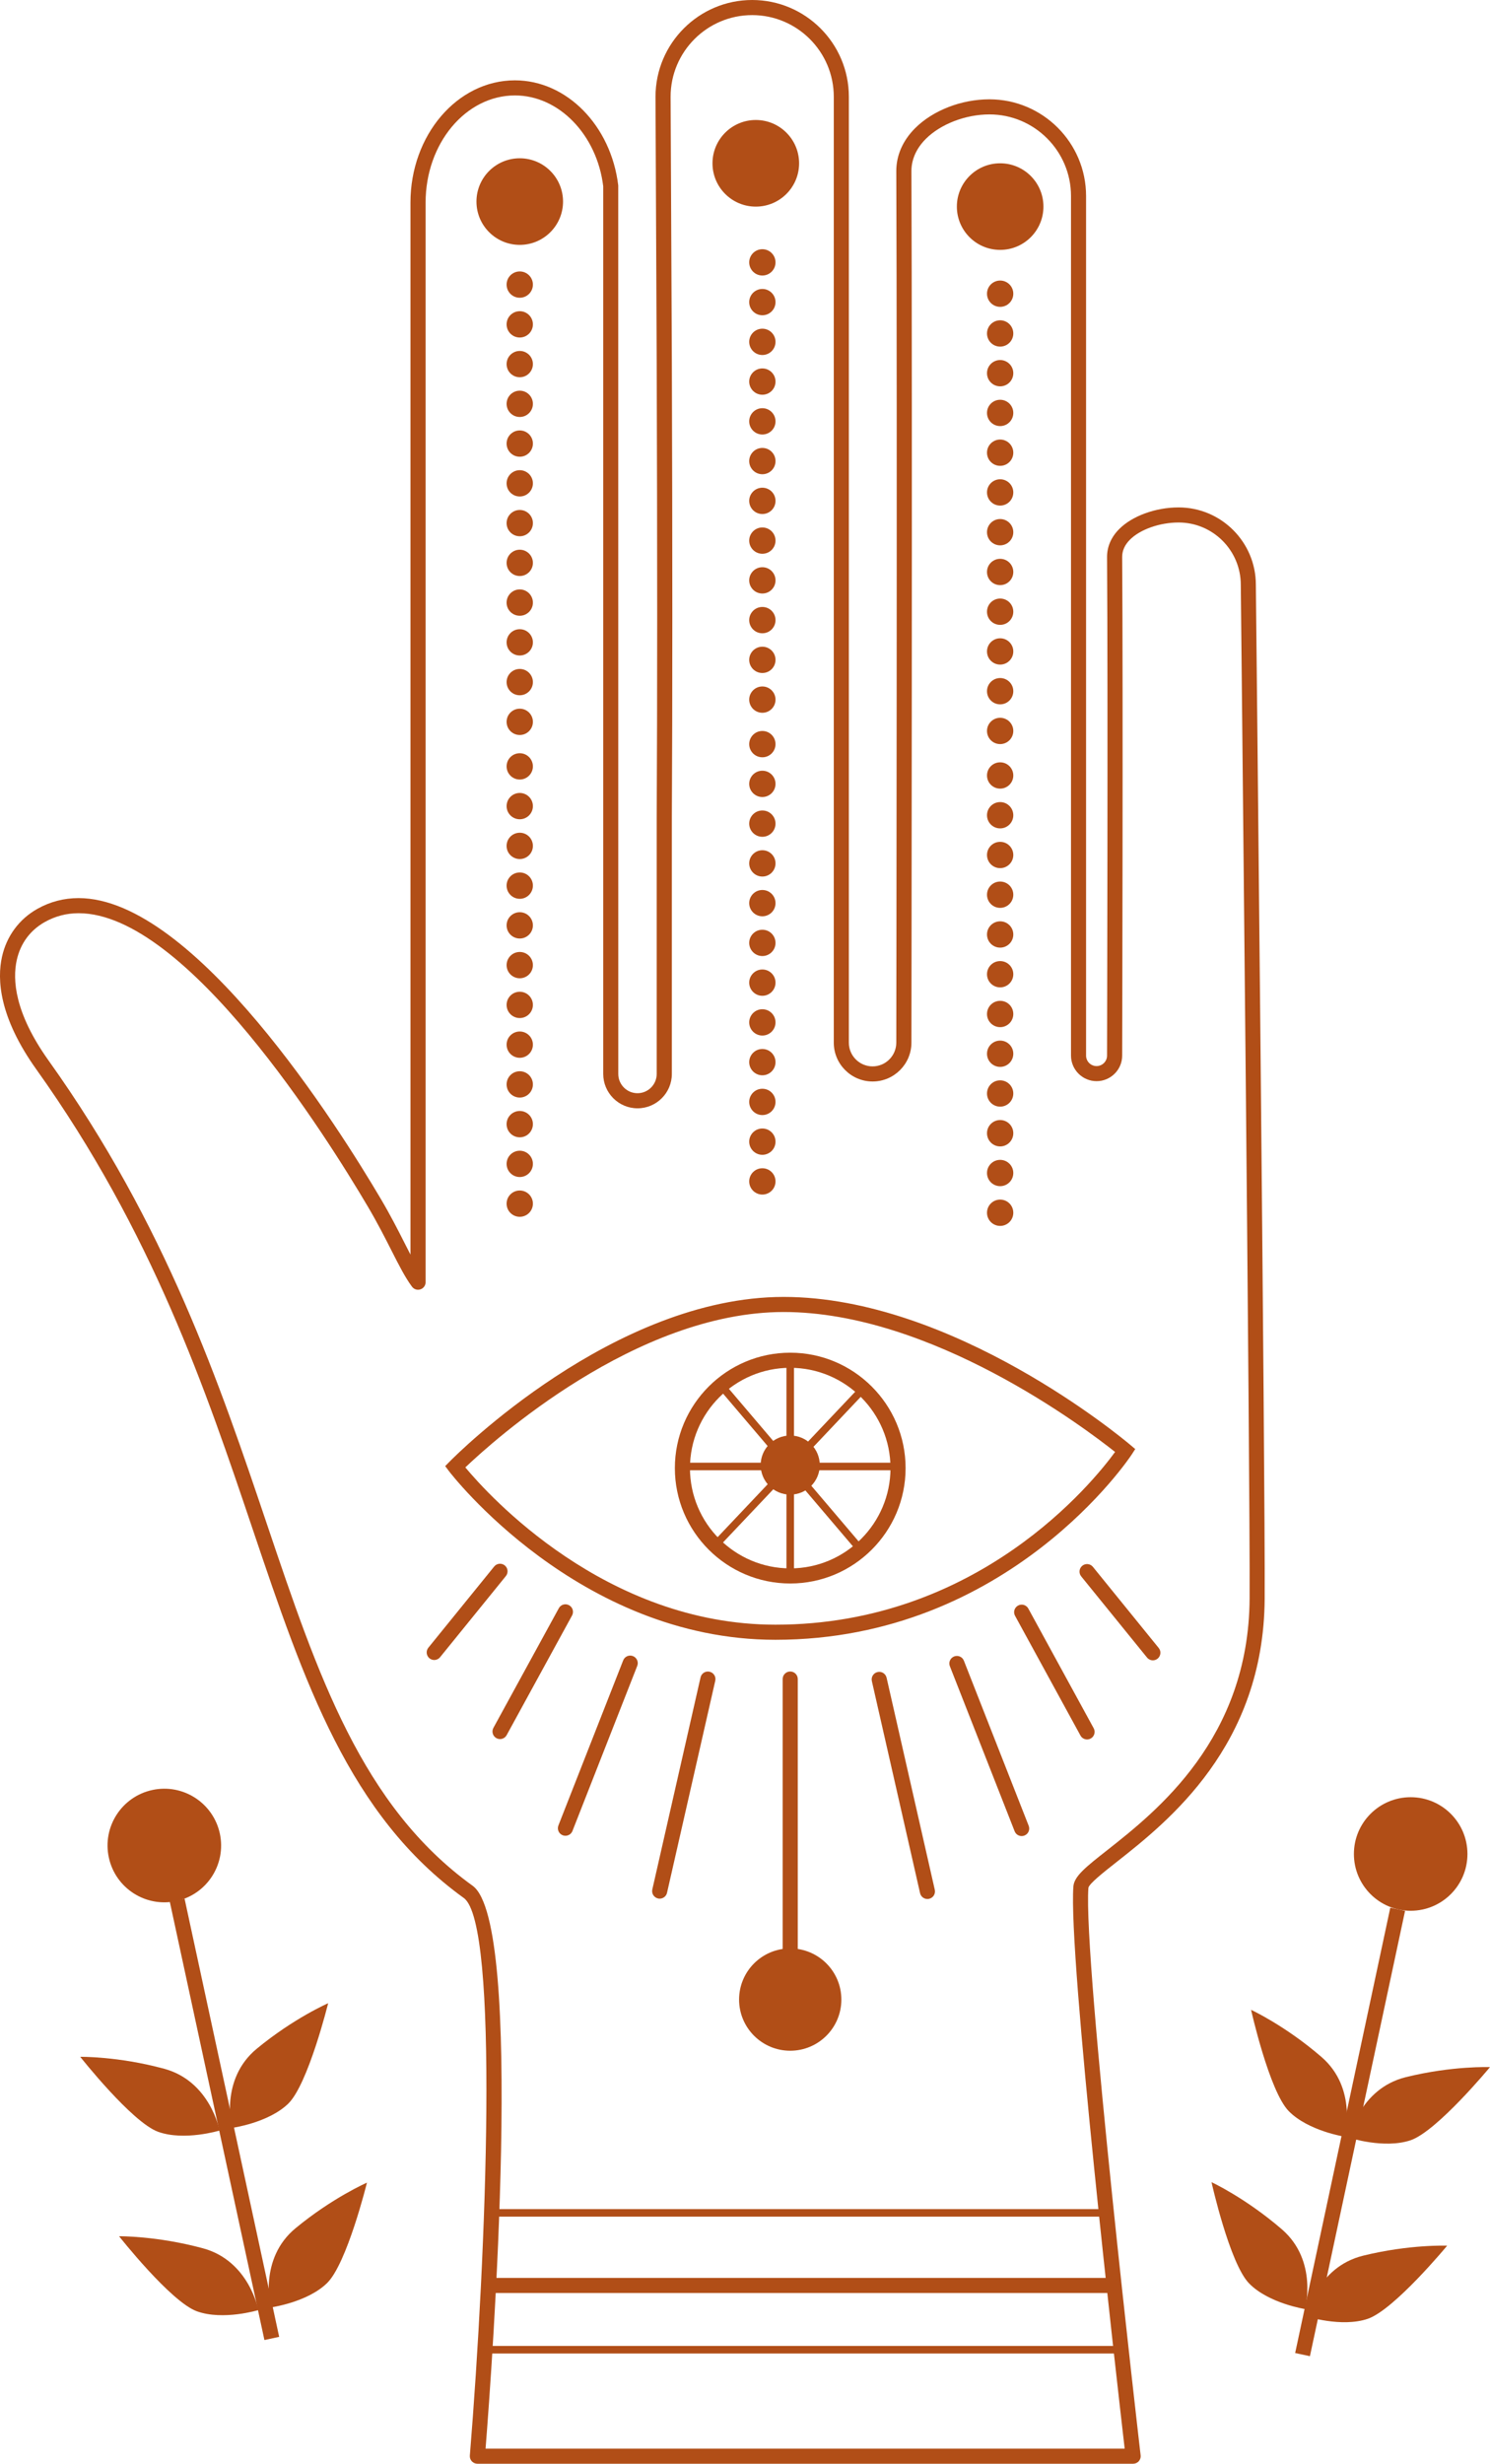 <?xml version="1.0" encoding="utf-8"?>
<!-- Generator: Adobe Illustrator 16.0.0, SVG Export Plug-In . SVG Version: 6.00 Build 0)  -->
<!DOCTYPE svg PUBLIC "-//W3C//DTD SVG 1.1//EN" "http://www.w3.org/Graphics/SVG/1.1/DTD/svg11.dtd">
<svg version="1.1" id="Layer_1" xmlns="http://www.w3.org/2000/svg" xmlns:xlink="http://www.w3.org/1999/xlink" x="0px" y="0px"
	 width="98.686px" height="163.131px" viewBox="0 0 98.686 163.131" enable-background="new 0 0 98.686 163.131"
	 xml:space="preserve">
<g>
	<rect x="32.512" y="146.27" fill="#B14E17" width="40.709" height="0.5"/>
	<rect x="32.512" y="155.331" fill="#B14E17" width="41.667" height="0.5"/>
	<rect x="32.512" y="150.826" fill="#B14E17" width="41.348" height="1"/>
	<g>
		
			<rect x="88.903" y="126.08" transform="matrix(0.978 0.209 -0.209 0.978 31.486 -15.572)" fill="#B14E17" width="1" height="30.149"/>
		<g>
			<path fill="#B14E17" d="M86.517,153.367c0,0,0.671-3.249,3.762-4.012c3.087-0.761,5.57-0.663,5.57-0.663s-3.523,4.263-5.27,4.847
				C88.834,154.123,86.517,153.367,86.517,153.367z"/>
			<path fill="#B14E17" d="M86.435,152.889c0,0,0.874-3.2-1.535-5.281c-2.407-2.078-4.659-3.121-4.659-3.121s1.203,5.4,2.495,6.709
				C84.025,152.512,86.435,152.889,86.435,152.889z"/>
		</g>
		<g>
			<path fill="#B14E17" d="M89.354,141.542c0,0,0.672-3.246,3.759-4.009c3.089-0.762,5.573-0.665,5.573-0.665
				s-3.525,4.265-5.27,4.847C91.668,142.297,89.354,141.542,89.354,141.542z"/>
			<path fill="#B14E17" d="M89.057,141.477c0,0,0.873-3.198-1.532-5.279c-2.407-2.081-4.664-3.122-4.664-3.122
				s1.206,5.397,2.499,6.711C86.648,141.096,89.057,141.477,89.057,141.477z"/>
		</g>
		<circle fill="#B14E17" cx="93.432" cy="122.757" r="3.76"/>
	</g>
	<g>
		
			<rect x="-0.03" y="139.884" transform="matrix(0.211 0.977 -0.977 0.211 148.898 96.232)" fill="#B14E17" width="29.693" height="1"/>
		<g>
			<path fill="#B14E17" d="M17.924,152.783c0,0-0.804-3.221,1.65-5.246c2.452-2.025,4.73-3.018,4.73-3.018s-1.325,5.374-2.647,6.654
				C20.339,152.455,17.924,152.783,17.924,152.783z"/>
			<path fill="#B14E17" d="M17.112,152.957c0,0-0.601-3.261-3.673-4.092c-3.069-0.829-5.552-0.797-5.552-0.797
				s3.426,4.347,5.156,4.97C14.777,153.663,17.112,152.957,17.112,152.957z"/>
		</g>
		<g>
			<path fill="#B14E17" d="M15.354,140.896c0,0-0.804-3.217,1.649-5.242c2.451-2.023,4.732-3.016,4.732-3.016
				s-1.328,5.371-2.646,6.652C17.767,140.57,15.354,140.896,15.354,140.896z"/>
			<path fill="#B14E17" d="M14.541,141.069c0,0-0.599-3.258-3.669-4.092c-3.07-0.833-5.557-0.789-5.557-0.789
				s3.428,4.342,5.161,4.965C12.208,141.775,14.541,141.069,14.541,141.069z"/>
		</g>
		<path fill="#B14E17" d="M14.56,121.402c-0.44-2.028-2.439-3.32-4.47-2.882c-2.031,0.439-3.321,2.44-2.882,4.471
			c0.438,2.033,2.441,3.321,4.471,2.882C13.709,125.433,14.998,123.435,14.56,121.402z"/>
	</g>
	<g>
		<g>
			<circle fill="#B14E17" cx="50.493" cy="49.271" r="0.871"/>
			<circle fill="#B14E17" cx="50.493" cy="51.902" r="0.871"/>
			<circle fill="#B14E17" cx="50.493" cy="54.535" r="0.871"/>
			<path fill="#B14E17" d="M51.364,57.165c0,0.483-0.39,0.874-0.87,0.874c-0.481,0-0.872-0.391-0.872-0.874
				c0-0.479,0.391-0.869,0.872-0.869C50.975,56.296,51.364,56.686,51.364,57.165z"/>
			<circle fill="#B14E17" cx="50.493" cy="59.799" r="0.871"/>
			<circle fill="#B14E17" cx="50.493" cy="62.431" r="0.871"/>
			<circle fill="#B14E17" cx="50.493" cy="65.063" r="0.871"/>
			<circle fill="#B14E17" cx="50.493" cy="67.695" r="0.871"/>
			<circle fill="#B14E17" cx="50.493" cy="70.327" r="0.871"/>
			<circle fill="#B14E17" cx="50.493" cy="72.96" r="0.871"/>
			<circle fill="#B14E17" cx="50.493" cy="75.592" r="0.871"/>
			<circle fill="#B14E17" cx="50.493" cy="78.224" r="0.871"/>
		</g>
		<g>
			<circle fill="#B14E17" cx="50.493" cy="17.372" r="0.871"/>
			<circle fill="#B14E17" cx="50.493" cy="20.004" r="0.871"/>
			<circle fill="#B14E17" cx="50.493" cy="22.635" r="0.871"/>
			<circle fill="#B14E17" cx="50.493" cy="25.266" r="0.871"/>
			<circle fill="#B14E17" cx="50.493" cy="27.899" r="0.871"/>
			<circle fill="#B14E17" cx="50.493" cy="30.53" r="0.871"/>
			<circle fill="#B14E17" cx="50.493" cy="33.164" r="0.871"/>
			<circle fill="#B14E17" cx="50.493" cy="35.796" r="0.871"/>
			<circle fill="#B14E17" cx="50.493" cy="38.428" r="0.871"/>
			<circle fill="#B14E17" cx="50.493" cy="41.06" r="0.871"/>
			<circle fill="#B14E17" cx="50.493" cy="43.691" r="0.871"/>
			<circle fill="#B14E17" cx="50.493" cy="46.324" r="0.871"/>
		</g>
	</g>
	<g>
		<g>
			<circle fill="#B14E17" cx="34.424" cy="50.744" r="0.871"/>
			<circle fill="#B14E17" cx="34.424" cy="53.375" r="0.871"/>
			<path fill="#B14E17" d="M35.295,56.01c0,0.481-0.389,0.87-0.87,0.87c-0.482,0-0.873-0.389-0.873-0.87
				c0-0.483,0.39-0.873,0.873-0.873C34.907,55.137,35.295,55.526,35.295,56.01z"/>
			<path fill="#B14E17" d="M35.295,58.638c0,0.483-0.389,0.875-0.87,0.875c-0.482,0-0.873-0.392-0.873-0.875
				c0-0.479,0.39-0.87,0.873-0.87C34.907,57.768,35.295,58.158,35.295,58.638z"/>
			<circle fill="#B14E17" cx="34.424" cy="61.271" r="0.871"/>
			<circle fill="#B14E17" cx="34.424" cy="63.903" r="0.871"/>
			<circle fill="#B14E17" cx="34.424" cy="66.537" r="0.871"/>
			<circle fill="#B14E17" cx="34.424" cy="69.169" r="0.871"/>
			<circle fill="#B14E17" cx="34.424" cy="71.801" r="0.871"/>
			<path fill="#B14E17" d="M35.295,74.431c0,0.483-0.389,0.874-0.87,0.874c-0.482,0-0.873-0.391-0.873-0.874
				c0-0.479,0.39-0.871,0.873-0.871C34.907,73.56,35.295,73.951,35.295,74.431z"/>
			<circle fill="#B14E17" cx="34.424" cy="77.063" r="0.871"/>
			<circle fill="#B14E17" cx="34.424" cy="79.697" r="0.871"/>
		</g>
		<g>
			<circle fill="#B14E17" cx="34.424" cy="18.844" r="0.871"/>
			<circle fill="#B14E17" cx="34.424" cy="21.477" r="0.871"/>
			<circle fill="#B14E17" cx="34.424" cy="24.108" r="0.871"/>
			<circle fill="#B14E17" cx="34.424" cy="26.739" r="0.871"/>
			<circle fill="#B14E17" cx="34.424" cy="29.371" r="0.871"/>
			<circle fill="#B14E17" cx="34.424" cy="32.003" r="0.871"/>
			<circle fill="#B14E17" cx="34.424" cy="34.637" r="0.871"/>
			<circle fill="#B14E17" cx="34.424" cy="37.269" r="0.871"/>
			<path fill="#B14E17" d="M35.295,39.902c0,0.48-0.389,0.869-0.87,0.869c-0.482,0-0.873-0.389-0.873-0.869
				c0-0.483,0.39-0.875,0.873-0.875C34.907,39.028,35.295,39.419,35.295,39.902z"/>
			<circle fill="#B14E17" cx="34.424" cy="42.532" r="0.871"/>
			<circle fill="#B14E17" cx="34.424" cy="45.164" r="0.871"/>
			<circle fill="#B14E17" cx="34.424" cy="47.795" r="0.871"/>
		</g>
	</g>
	<g>
		<g>
			<circle fill="#B14E17" cx="66.242" cy="51.346" r="0.871"/>
			<circle fill="#B14E17" cx="66.242" cy="53.979" r="0.871"/>
			<circle fill="#B14E17" cx="66.242" cy="56.611" r="0.871"/>
			<circle fill="#B14E17" cx="66.242" cy="59.241" r="0.871"/>
			<circle fill="#B14E17" cx="66.242" cy="61.874" r="0.871"/>
			<circle fill="#B14E17" cx="66.242" cy="64.506" r="0.871"/>
			<path fill="#B14E17" d="M67.113,67.141c0,0.479-0.389,0.869-0.87,0.869c-0.483,0-0.872-0.39-0.872-0.869
				c0-0.485,0.389-0.873,0.872-0.873C66.725,66.268,67.113,66.655,67.113,67.141z"/>
			<circle fill="#B14E17" cx="66.242" cy="69.771" r="0.871"/>
			<circle fill="#B14E17" cx="66.242" cy="72.403" r="0.871"/>
			<path fill="#B14E17" d="M67.113,75.033c0,0.483-0.389,0.875-0.87,0.875c-0.483,0-0.872-0.392-0.872-0.875
				c0-0.479,0.389-0.873,0.872-0.873C66.725,74.16,67.113,74.554,67.113,75.033z"/>
			<circle fill="#B14E17" cx="66.242" cy="77.668" r="0.871"/>
			<path fill="#B14E17" d="M67.113,80.301c0,0.48-0.389,0.87-0.87,0.87c-0.483,0-0.872-0.39-0.872-0.87
				c0-0.483,0.389-0.873,0.872-0.873C66.725,79.428,67.113,79.817,67.113,80.301z"/>
		</g>
		<g>
			<circle fill="#B14E17" cx="66.242" cy="19.447" r="0.871"/>
			<circle fill="#B14E17" cx="66.242" cy="22.079" r="0.871"/>
			<circle fill="#B14E17" cx="66.242" cy="24.71" r="0.871"/>
			<circle fill="#B14E17" cx="66.242" cy="27.341" r="0.871"/>
			<circle fill="#B14E17" cx="66.242" cy="29.974" r="0.871"/>
			<circle fill="#B14E17" cx="66.242" cy="32.605" r="0.871"/>
			<circle fill="#B14E17" cx="66.242" cy="35.238" r="0.871"/>
			<circle fill="#B14E17" cx="66.242" cy="37.872" r="0.871"/>
			<path fill="#B14E17" d="M67.113,40.504c0,0.479-0.389,0.87-0.87,0.87c-0.483,0-0.872-0.391-0.872-0.87
				c0-0.484,0.389-0.872,0.872-0.872C66.725,39.632,67.113,40.02,67.113,40.504z"/>
			<circle fill="#B14E17" cx="66.242" cy="43.134" r="0.871"/>
			<circle fill="#B14E17" cx="66.242" cy="45.766" r="0.871"/>
			<circle fill="#B14E17" cx="66.242" cy="48.398" r="0.871"/>
		</g>
	</g>
	<path fill="#B14E17" d="M75.051,163.131H31.618c-0.14,0-0.273-0.059-0.368-0.161s-0.142-0.24-0.131-0.38
		c1.094-13.373,1.952-35.223-0.401-36.919c-7.59-5.472-10.551-14.248-13.979-24.41C13.628,92.037,10.102,81.584,2.4,70.797
		c-2.472-3.465-2.598-5.962-2.268-7.446c0.303-1.365,1.134-2.491,2.34-3.172c0.841-0.474,1.76-0.714,2.732-0.714
		c7.678,0,17.261,15.241,20.015,19.912c0.655,1.109,1.153,2.091,1.592,2.957c0.131,0.26,0.256,0.505,0.375,0.734V13.411
		c0-4.462,3.104-8.092,6.918-8.092c3.424,0,6.366,2.991,6.843,6.958l0.003,58.832c0,0.703,0.571,1.275,1.272,1.275
		c0.702,0,1.273-0.572,1.273-1.275V54.093c0.042-7.637,0.042-17.759,0-30.089L43.416,6.406C43.416,2.873,46.288,0,49.818,0
		c3.531,0,6.403,2.873,6.403,6.403v62.633c0,0.867,0.705,1.572,1.572,1.572c0.865,0,1.57-0.705,1.57-1.572
		c0.001-0.421,0.065-42.204,0-57.694c-0.004-1.042,0.424-2.026,1.238-2.845c1.18-1.185,3.068-1.921,4.93-1.921
		c3.53,0,6.402,2.872,6.402,6.403v56.916c0,0.382,0.313,0.693,0.695,0.693s0.694-0.312,0.694-0.693
		c0.001-0.24,0.065-23.975,0-33.004c-0.005-0.683,0.272-1.325,0.801-1.857c0.866-0.873,2.413-1.437,3.939-1.437
		c2.821,0,5.116,2.296,5.116,5.119c0.007,0.59,0.631,59.647,0.584,67.143c-0.061,9.749-6.406,14.75-9.816,17.437
		c-0.844,0.664-1.799,1.417-1.858,1.696c-0.363,4.7,3.421,37.255,3.459,37.583c0.017,0.142-0.028,0.283-0.123,0.39
		C75.33,163.07,75.193,163.131,75.051,163.131z M32.16,162.131H74.49c-0.52-4.49-3.746-32.71-3.397-37.224
		c0.052-0.679,0.827-1.29,2.235-2.398c3.277-2.583,9.379-7.39,9.436-16.657c0.047-7.488-0.577-66.536-0.584-67.132
		c0-2.276-1.846-4.124-4.116-4.124c-1.254,0-2.552,0.458-3.229,1.141c-0.342,0.344-0.514,0.73-0.511,1.146
		c0.065,9.034,0.001,32.774,0,33.012c0,0.933-0.76,1.692-1.694,1.692c-0.934,0-1.695-0.76-1.695-1.693V12.979
		c0-2.979-2.424-5.403-5.402-5.403c-1.58,0-3.236,0.639-4.221,1.627c-0.623,0.626-0.95,1.364-0.947,2.135
		c0.065,15.494,0.001,57.279,0,57.7c0,1.417-1.152,2.571-2.57,2.571s-2.572-1.154-2.572-2.572V6.403C55.221,3.424,52.797,1,49.818,1
		s-5.402,2.424-5.402,5.403L44.498,24c0.042,12.333,0.042,22.458,0,30.096v17.013c0,1.255-1.02,2.275-2.273,2.275
		c-1.253,0-2.272-1.021-2.272-2.275V12.336c-0.413-3.405-2.928-6.017-5.846-6.017c-3.263,0-5.918,3.181-5.918,7.092v71.486
		c0,0.216-0.138,0.407-0.343,0.475c-0.204,0.07-0.429-0.003-0.558-0.176c-0.452-0.607-0.855-1.402-1.366-2.409
		c-0.433-0.853-0.923-1.819-1.562-2.901c-2.686-4.556-12.006-19.42-19.154-19.42c-0.798,0-1.552,0.197-2.241,0.585
		c-0.969,0.547-1.611,1.417-1.855,2.518c-0.286,1.286-0.153,3.483,2.105,6.648c7.788,10.907,11.339,21.437,14.473,30.725
		c3.373,9.999,6.286,18.635,13.616,23.92C34.748,127.344,32.593,156.669,32.16,162.131z"/>
	<circle fill="#B14E17" cx="50.058" cy="10.813" r="2.868"/>
	<circle fill="#B14E17" cx="66.242" cy="13.679" r="2.867"/>
	<circle fill="#B14E17" cx="34.424" cy="13.347" r="2.867"/>
	<g>
		<path fill="#B14E17" d="M51.359,108.575c-13.057,0-21.53-11.044-21.614-11.155l-0.259-0.345l0.302-0.307
			c0.438-0.445,10.856-10.896,22.113-10.896c11.231,0,22.479,9.391,22.952,9.79l0.336,0.284l-0.238,0.369
			C74.871,96.438,66.842,108.575,51.359,108.575z M30.82,97.16c1.528,1.835,9.275,10.415,20.54,10.415
			c13.434,0,21.039-9.442,22.494-11.437c-2.006-1.595-12.17-9.267-21.952-9.267C42.12,86.872,32.655,95.411,30.82,97.16z"/>
		<path fill="#B14E17" d="M52.338,104.847c-4.213,0-7.64-3.427-7.64-7.639c0-4.214,3.427-7.642,7.64-7.642s7.641,3.428,7.641,7.642
			C59.979,101.42,56.551,104.847,52.338,104.847z M52.338,90.566c-3.662,0-6.64,2.979-6.64,6.642c0,3.66,2.979,6.639,6.64,6.639
			c3.662,0,6.641-2.979,6.641-6.639C58.979,93.546,56,90.566,52.338,90.566z"/>
		<g>
			<rect x="52.088" y="89.962" fill="#B14E17" width="0.5" height="14.277"/>
			<rect x="45.198" y="96.85" fill="#B14E17" width="14.281" height="0.5"/>
			
				<rect x="45.202" y="96.849" transform="matrix(0.648 0.762 -0.762 0.648 92.428 -5.665)" fill="#B14E17" width="14.274" height="0.5"/>
			
				<rect x="52.088" y="90.079" transform="matrix(0.726 0.687 -0.687 0.726 81.06 -9.402)" fill="#B14E17" width="0.5" height="14.043"/>
		</g>
		<circle fill="#B14E17" cx="52.338" cy="97.006" r="1.957"/>
		<path fill="#B14E17" d="M28.759,109.912c-0.11,0-0.222-0.036-0.314-0.111c-0.214-0.174-0.248-0.489-0.073-0.704l4.357-5.372
			c0.174-0.215,0.488-0.248,0.703-0.074c0.214,0.174,0.248,0.489,0.073,0.704l-4.357,5.372
			C29.049,109.849,28.905,109.912,28.759,109.912z"/>
		<path fill="#B14E17" d="M33.117,115.149c-0.081,0-0.163-0.02-0.239-0.062c-0.242-0.132-0.332-0.437-0.199-0.679l4.333-7.924
			c0.132-0.242,0.436-0.332,0.678-0.198c0.242,0.132,0.332,0.437,0.199,0.679l-4.333,7.924
			C33.465,115.056,33.293,115.149,33.117,115.149z"/>
		<path fill="#B14E17" d="M37.45,121.551c-0.061,0-0.123-0.011-0.183-0.034c-0.257-0.102-0.384-0.392-0.283-0.648l4.291-10.931
			c0.1-0.258,0.391-0.384,0.648-0.283c0.257,0.102,0.384,0.392,0.283,0.648l-4.291,10.931
			C37.838,121.431,37.649,121.551,37.45,121.551z"/>
		<path fill="#B14E17" d="M43.692,125.715c-0.037,0-0.074-0.004-0.111-0.013c-0.27-0.062-0.438-0.329-0.376-0.599l3.194-14.038
			c0.061-0.269,0.328-0.439,0.598-0.376c0.27,0.062,0.438,0.329,0.376,0.599l-3.194,14.038
			C44.126,125.558,43.92,125.715,43.692,125.715z"/>
		<path fill="#B14E17" d="M76.358,109.934c-0.146,0-0.29-0.063-0.389-0.185l-4.358-5.372c-0.174-0.215-0.142-0.529,0.072-0.704
			c0.215-0.175,0.53-0.14,0.703,0.073l4.359,5.372c0.174,0.215,0.141,0.529-0.073,0.704
			C76.58,109.897,76.469,109.934,76.358,109.934z"/>
		<path fill="#B14E17" d="M72,115.174c-0.178,0-0.35-0.094-0.439-0.26l-4.332-7.927c-0.133-0.243-0.043-0.547,0.199-0.679
			c0.242-0.133,0.547-0.044,0.679,0.198l4.331,7.927c0.133,0.243,0.043,0.547-0.199,0.679C72.162,115.154,72.08,115.174,72,115.174z
			"/>
		<path fill="#B14E17" d="M67.668,121.571c-0.2,0-0.389-0.12-0.466-0.317l-4.29-10.928c-0.102-0.257,0.025-0.547,0.282-0.648
			c0.258-0.101,0.548,0.025,0.647,0.283l4.291,10.928c0.102,0.257-0.025,0.547-0.283,0.648
			C67.79,121.561,67.729,121.571,67.668,121.571z"/>
		<path fill="#B14E17" d="M61.424,125.738c-0.228,0-0.434-0.157-0.486-0.389l-3.193-14.039c-0.061-0.27,0.107-0.538,0.377-0.599
			c0.267-0.066,0.537,0.107,0.599,0.376l3.192,14.039c0.062,0.27-0.107,0.538-0.377,0.599
			C61.498,125.734,61.461,125.738,61.424,125.738z"/>
		<path fill="#B14E17" d="M52.338,130.484c-0.277,0-0.5-0.224-0.5-0.5v-18.81c0-0.276,0.223-0.5,0.5-0.5c0.275,0,0.5,0.224,0.5,0.5
			v18.81C52.838,130.261,52.613,130.484,52.338,130.484z"/>
		<circle fill="#B14E17" cx="52.338" cy="132.397" r="3.387"/>
	</g>
</g>
</svg>
